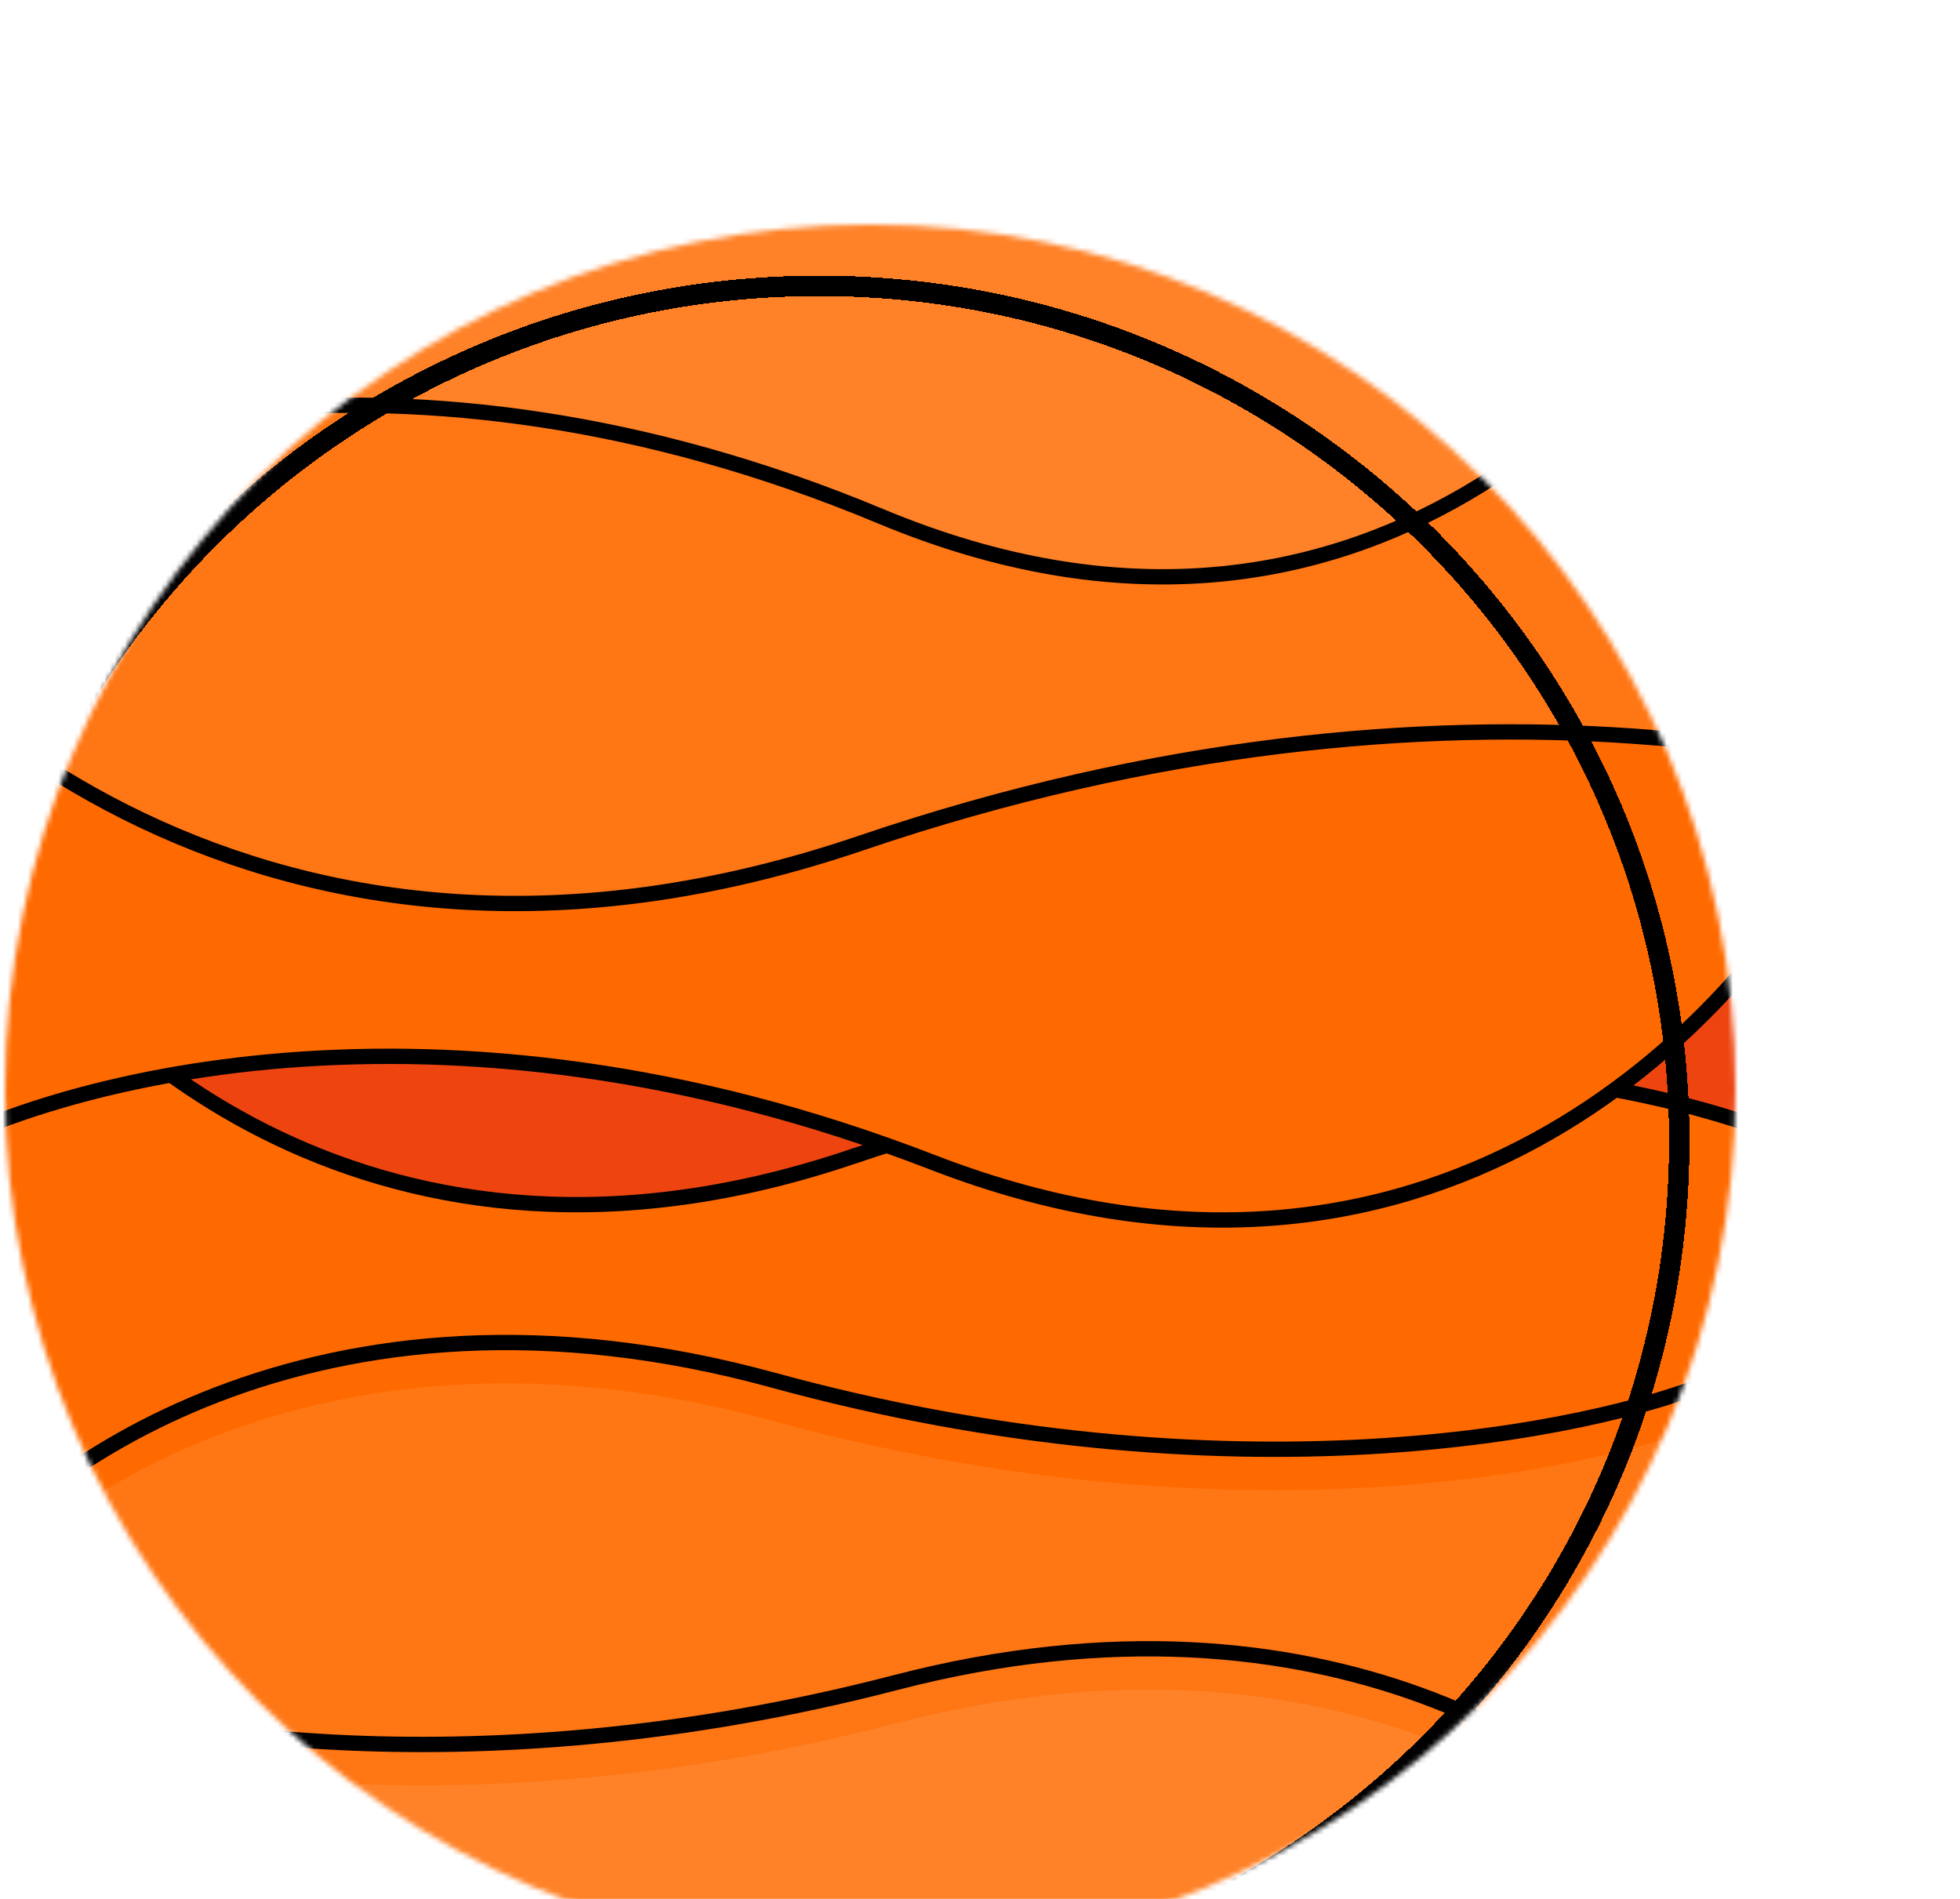 <svg width="384" height="372" viewBox="0 0 384 372" fill="none" xmlns="http://www.w3.org/2000/svg">
<g filter="url(#filter0_f_1_96)">
<mask id="mask0_1_96" style="mask-type:alpha" maskUnits="userSpaceOnUse" x="1" y="44" width="339" height="339">
<circle cx="170.5" cy="213.5" r="167.5" fill="#EE4510" stroke="black" stroke-width="4"/>
</mask>
<g mask="url(#mask0_1_96)">
<rect x="-43" width="427" height="427" fill="#FF6A00"/>
<g filter="url(#filter1_i_1_96)">
<path d="M151.475 270.377C61.975 245.862 5.2 288.283 -12 312.558V381.777L170.654 398L425 372.764L335.956 270.377C311.754 280.592 240.976 294.892 151.475 270.377Z" fill="#FF7614"/>
</g>
<path d="M151.475 270.377C61.975 245.862 5.2 288.283 -12 312.558V381.777L170.654 398L425 372.764L335.956 270.377C311.754 280.592 240.976 294.892 151.475 270.377Z" stroke="black" stroke-width="3"/>
<g filter="url(#filter2_i_1_96)">
<path d="M175.503 329.612C260.088 307.639 313.745 345.661 330 367.418V429.459L157.377 444L-83 421.381L1.154 329.612C24.026 338.768 90.917 351.585 175.503 329.612Z" fill="#FF8228"/>
</g>
<path d="M175.503 329.612C260.088 307.639 313.745 345.661 330 367.418V429.459L157.377 444L-83 421.381L1.154 329.612C24.026 338.768 90.917 351.585 175.503 329.612Z" stroke="black" stroke-width="3"/>
<g filter="url(#filter3_d_1_96)">
<path d="M167.087 222.546C74.514 253.962 15.79 199.6 -2 168.493V79.79L186.924 59L450 91.34L357.9 222.546C332.867 209.456 259.659 191.131 167.087 222.546Z" fill="#EE4510"/>
<path d="M167.087 222.546C74.514 253.962 15.79 199.6 -2 168.493V79.79L186.924 59L450 91.34L357.9 222.546C332.867 209.456 259.659 191.131 167.087 222.546Z" stroke="black" stroke-width="3"/>
</g>
<g filter="url(#filter4_d_1_96)">
<path d="M182.683 223.688C279.762 261.278 341.344 196.233 360 159.012V52.876L161.881 28L-114 66.695L-17.417 223.688C8.834 208.026 85.605 186.098 182.683 223.688Z" fill="#FF6A00"/>
<path d="M182.683 223.688C279.762 261.278 341.344 196.233 360 159.012V52.876L161.881 28L-114 66.695L-17.417 223.688C8.834 208.026 85.605 186.098 182.683 223.688Z" stroke="black" stroke-width="3"/>
</g>
<g filter="url(#filter5_d_1_96)">
<path d="M168.732 161.142C52.812 200.548 -20.723 132.36 -43 93.341V-17.923L193.573 -44L523 -3.435L407.671 161.142C376.325 144.723 284.653 121.736 168.732 161.142Z" fill="#FF7614"/>
<path d="M168.732 161.142C52.812 200.548 -20.723 132.36 -43 93.341V-17.923L193.573 -44L523 -3.435L407.671 161.142C376.325 144.723 284.653 121.736 168.732 161.142Z" stroke="black" stroke-width="3"/>
</g>
<g filter="url(#filter6_d_1_96)">
<path d="M172.547 97.142C266.962 136.548 326.855 68.36 345 29.341V-81.923L152.315 -108L-116 -67.435L-22.066 97.142C3.465 80.723 78.131 57.736 172.547 97.142Z" fill="#FF8228"/>
<path d="M172.547 97.142C266.962 136.548 326.855 68.36 345 29.341V-81.923L152.315 -108L-116 -67.435L-22.066 97.142C3.465 80.723 78.131 57.736 172.547 97.142Z" stroke="black" stroke-width="3"/>
</g>
<g filter="url(#filter7_d_1_96)">
<path d="M339 213.5C339 305.997 263.571 381 170.5 381C77.429 381 2 305.997 2 213.5C2 121.003 77.429 46 170.5 46C263.571 46 339 121.003 339 213.5Z" stroke="black" stroke-width="4" shape-rendering="crispEdges"/>
</g>
</g>
</g>
<defs>
<filter id="filter0_f_1_96" x="-51.2" y="-8.2" width="443.4" height="443.4" filterUnits="userSpaceOnUse" color-interpolation-filters="sRGB">
<feFlood flood-opacity="0" result="BackgroundImageFix"/>
<feBlend mode="normal" in="SourceGraphic" in2="BackgroundImageFix" result="shape"/>
<feGaussianBlur stdDeviation="4.1" result="effect1_foregroundBlur_1_96"/>
</filter>
<filter id="filter1_i_1_96" x="-13.5" y="261.499" width="441.537" height="142.008" filterUnits="userSpaceOnUse" color-interpolation-filters="sRGB">
<feFlood flood-opacity="0" result="BackgroundImageFix"/>
<feBlend mode="normal" in="SourceGraphic" in2="BackgroundImageFix" result="shape"/>
<feColorMatrix in="SourceAlpha" type="matrix" values="0 0 0 0 0 0 0 0 0 0 0 0 0 0 0 0 0 0 127 0" result="hardAlpha"/>
<feOffset dy="8"/>
<feGaussianBlur stdDeviation="2"/>
<feComposite in2="hardAlpha" operator="arithmetic" k2="-1" k3="1"/>
<feColorMatrix type="matrix" values="0 0 0 0 0 0 0 0 0 0 0 0 0 0 0 0 0 0 0.25 0"/>
<feBlend mode="normal" in2="shape" result="effect1_innerShadow_1_96"/>
</filter>
<filter id="filter2_i_1_96" x="-86.145" y="321.5" width="417.645" height="128.006" filterUnits="userSpaceOnUse" color-interpolation-filters="sRGB">
<feFlood flood-opacity="0" result="BackgroundImageFix"/>
<feBlend mode="normal" in="SourceGraphic" in2="BackgroundImageFix" result="shape"/>
<feColorMatrix in="SourceAlpha" type="matrix" values="0 0 0 0 0 0 0 0 0 0 0 0 0 0 0 0 0 0 127 0" result="hardAlpha"/>
<feOffset dy="8"/>
<feGaussianBlur stdDeviation="2"/>
<feComposite in2="hardAlpha" operator="arithmetic" k2="-1" k3="1"/>
<feColorMatrix type="matrix" values="0 0 0 0 0 0 0 0 0 0 0 0 0 0 0 0 0 0 0.25 0"/>
<feBlend mode="normal" in2="shape" result="effect1_innerShadow_1_96"/>
</filter>
<filter id="filter3_d_1_96" x="-7.5" y="57.49" width="464.164" height="184.015" filterUnits="userSpaceOnUse" color-interpolation-filters="sRGB">
<feFlood flood-opacity="0" result="BackgroundImageFix"/>
<feColorMatrix in="SourceAlpha" type="matrix" values="0 0 0 0 0 0 0 0 0 0 0 0 0 0 0 0 0 0 127 0" result="hardAlpha"/>
<feOffset dy="4"/>
<feGaussianBlur stdDeviation="2"/>
<feComposite in2="hardAlpha" operator="out"/>
<feColorMatrix type="matrix" values="0 0 0 0 0 0 0 0 0 0 0 0 0 0 0 0 0 0 0.25 0"/>
<feBlend mode="normal" in2="BackgroundImageFix" result="effect1_dropShadow_1_96"/>
<feBlend mode="normal" in="SourceGraphic" in2="effect1_dropShadow_1_96" result="shape"/>
</filter>
<filter id="filter4_d_1_96" x="-120.479" y="26.487" width="485.979" height="218.013" filterUnits="userSpaceOnUse" color-interpolation-filters="sRGB">
<feFlood flood-opacity="0" result="BackgroundImageFix"/>
<feColorMatrix in="SourceAlpha" type="matrix" values="0 0 0 0 0 0 0 0 0 0 0 0 0 0 0 0 0 0 127 0" result="hardAlpha"/>
<feOffset dy="4"/>
<feGaussianBlur stdDeviation="2"/>
<feComposite in2="hardAlpha" operator="out"/>
<feColorMatrix type="matrix" values="0 0 0 0 0 0 0 0 0 0 0 0 0 0 0 0 0 0 0.25 0"/>
<feBlend mode="normal" in2="BackgroundImageFix" result="effect1_dropShadow_1_96"/>
<feBlend mode="normal" in="SourceGraphic" in2="effect1_dropShadow_1_96" result="shape"/>
</filter>
<filter id="filter5_d_1_96" x="-48.5" y="-45.51" width="578.161" height="228.015" filterUnits="userSpaceOnUse" color-interpolation-filters="sRGB">
<feFlood flood-opacity="0" result="BackgroundImageFix"/>
<feColorMatrix in="SourceAlpha" type="matrix" values="0 0 0 0 0 0 0 0 0 0 0 0 0 0 0 0 0 0 127 0" result="hardAlpha"/>
<feOffset dy="4"/>
<feGaussianBlur stdDeviation="2"/>
<feComposite in2="hardAlpha" operator="out"/>
<feColorMatrix type="matrix" values="0 0 0 0 0 0 0 0 0 0 0 0 0 0 0 0 0 0 0.25 0"/>
<feBlend mode="normal" in2="BackgroundImageFix" result="effect1_dropShadow_1_96"/>
<feBlend mode="normal" in="SourceGraphic" in2="effect1_dropShadow_1_96" result="shape"/>
</filter>
<filter id="filter6_d_1_96" x="-122.387" y="-109.515" width="472.887" height="228.015" filterUnits="userSpaceOnUse" color-interpolation-filters="sRGB">
<feFlood flood-opacity="0" result="BackgroundImageFix"/>
<feColorMatrix in="SourceAlpha" type="matrix" values="0 0 0 0 0 0 0 0 0 0 0 0 0 0 0 0 0 0 127 0" result="hardAlpha"/>
<feOffset dy="4"/>
<feGaussianBlur stdDeviation="2"/>
<feComposite in2="hardAlpha" operator="out"/>
<feColorMatrix type="matrix" values="0 0 0 0 0 0 0 0 0 0 0 0 0 0 0 0 0 0 0.25 0"/>
<feBlend mode="normal" in2="BackgroundImageFix" result="effect1_dropShadow_1_96"/>
<feBlend mode="normal" in="SourceGraphic" in2="effect1_dropShadow_1_96" result="shape"/>
</filter>
<filter id="filter7_d_1_96" x="-20" y="44" width="361" height="359" filterUnits="userSpaceOnUse" color-interpolation-filters="sRGB">
<feFlood flood-opacity="0" result="BackgroundImageFix"/>
<feColorMatrix in="SourceAlpha" type="matrix" values="0 0 0 0 0 0 0 0 0 0 0 0 0 0 0 0 0 0 127 0" result="hardAlpha"/>
<feOffset dx="-10" dy="10"/>
<feGaussianBlur stdDeviation="5"/>
<feComposite in2="hardAlpha" operator="out"/>
<feColorMatrix type="matrix" values="0 0 0 0 0 0 0 0 0 0 0 0 0 0 0 0 0 0 0.25 0"/>
<feBlend mode="normal" in2="BackgroundImageFix" result="effect1_dropShadow_1_96"/>
<feBlend mode="normal" in="SourceGraphic" in2="effect1_dropShadow_1_96" result="shape"/>
</filter>
</defs>
</svg>
